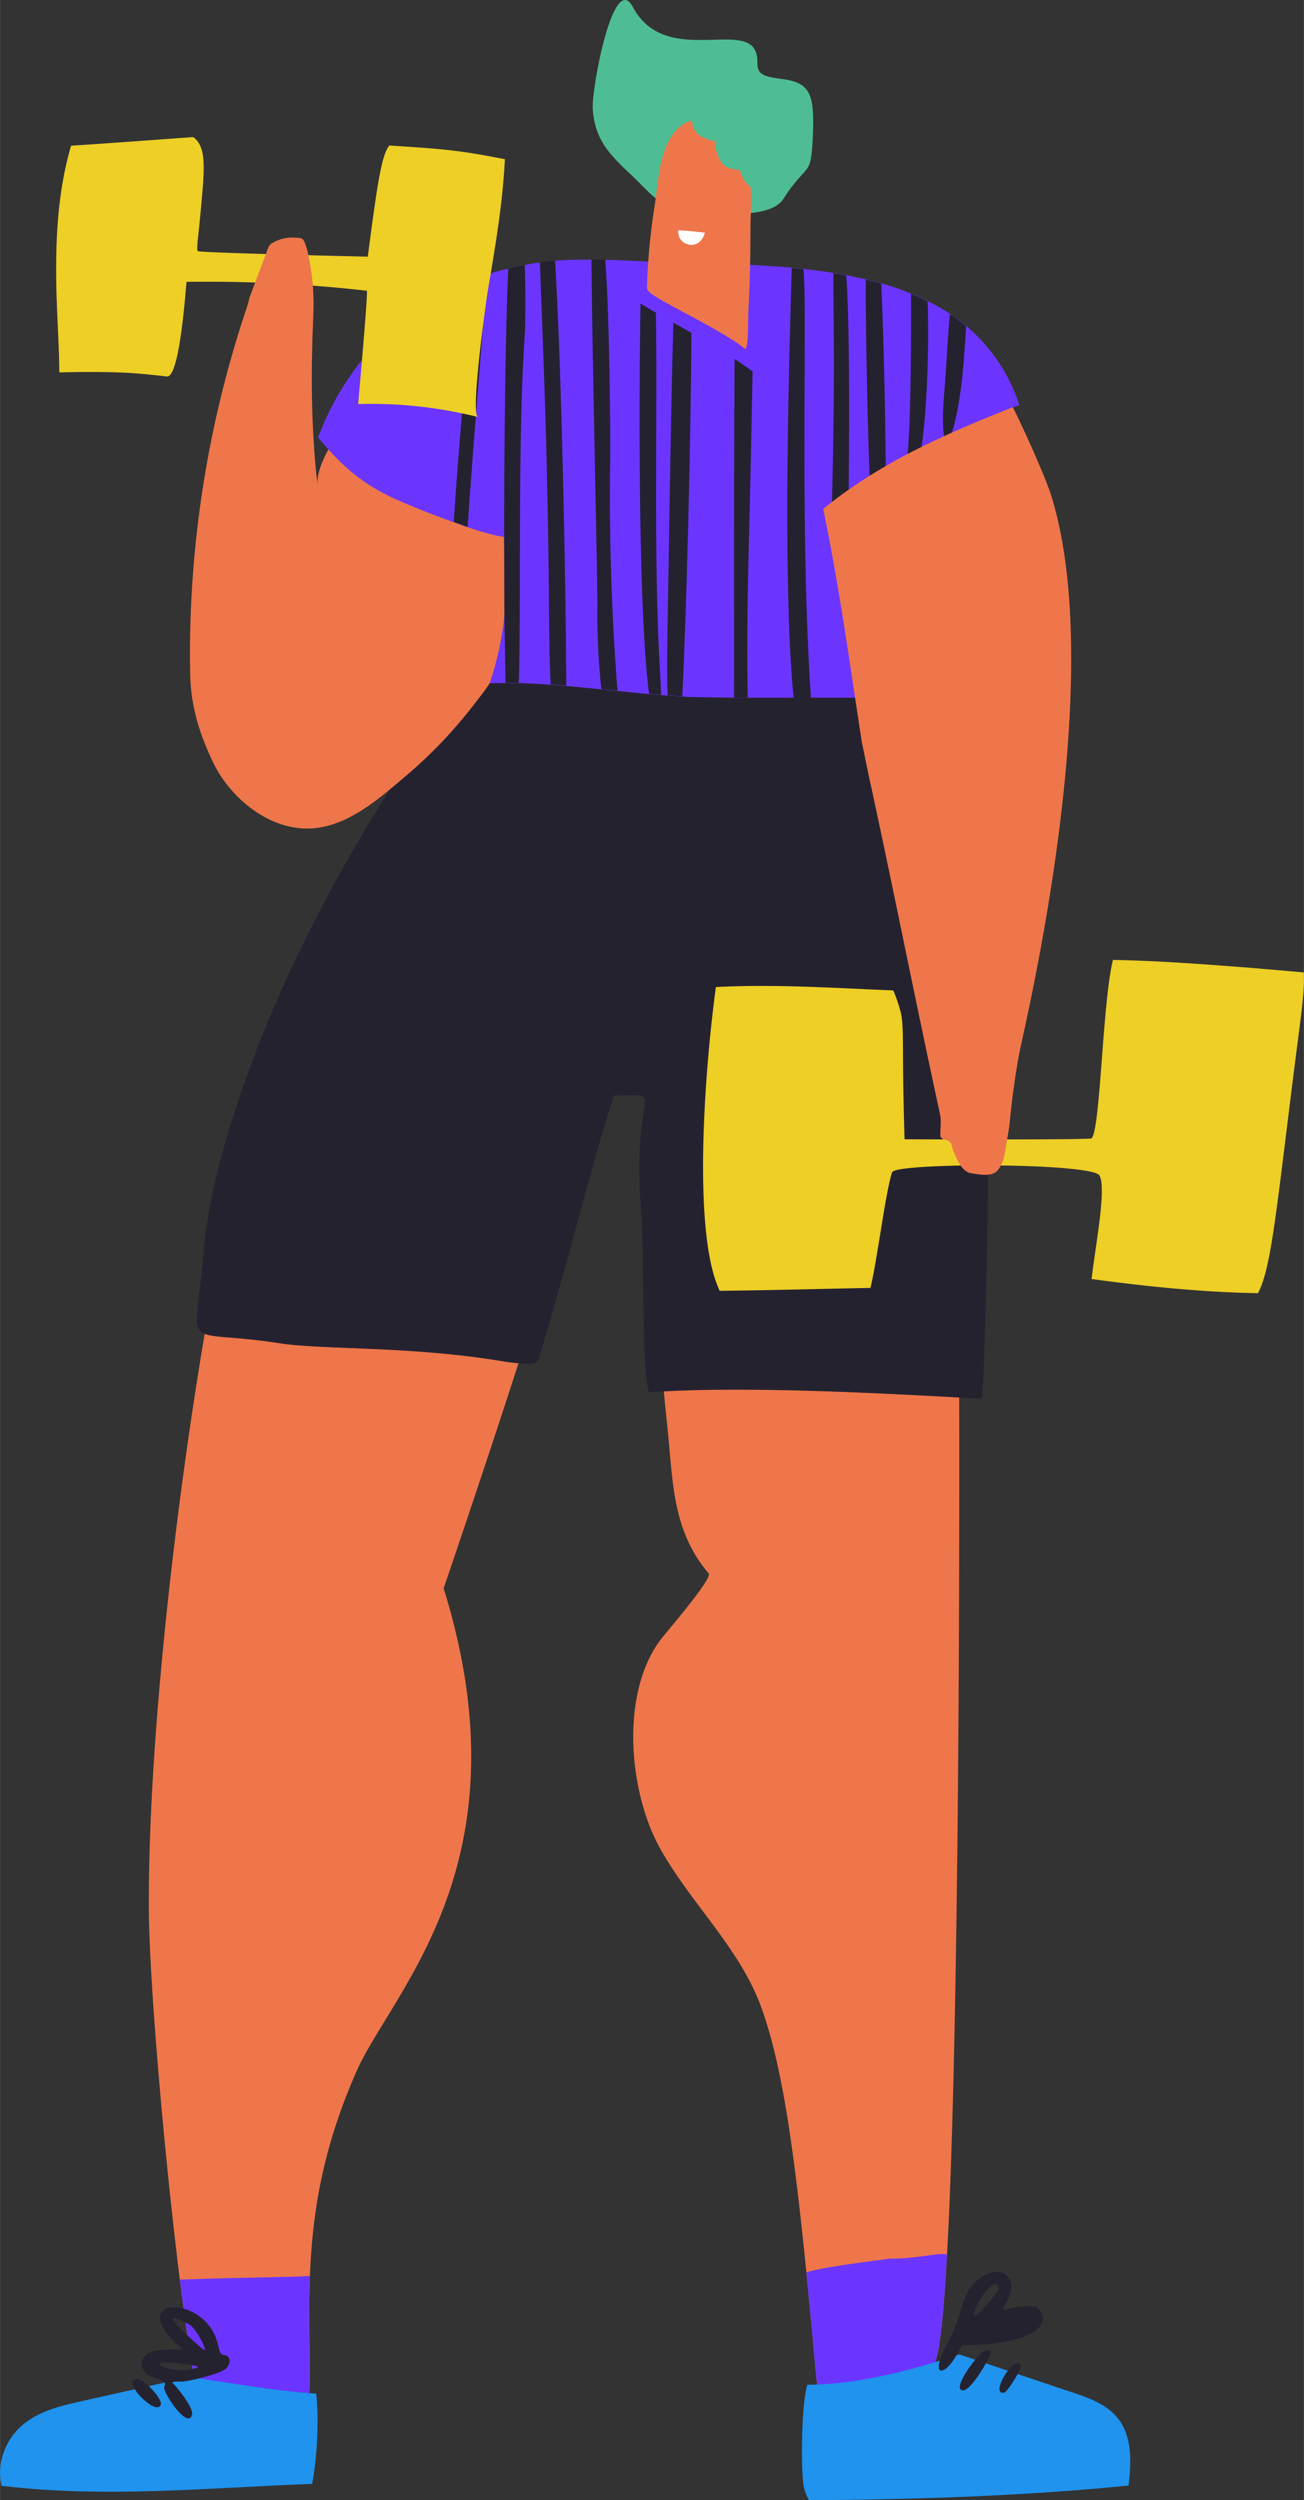 <svg xmlns="http://www.w3.org/2000/svg" width="543.2" height="1041.3" viewBox="0.018 0.009 543.147 1041.291" style=""><rect x="0.018" y="0.009" width="543.147" height="1041.291" fill="#333333" stroke="none"/><g><title>hdrawnl94_263374000</title><g data-name="Layer 2"><path d="M246.9 45.2c.8 13.1 7.1 19.3 16.5 28.1 4.5 4.2 9 9.8 14.7 12.6s15.9 3.8 23.4 3.5 20.7-.2 24.7-6.4c10.3-16 11.6-8.4 12.4-26.3s-1.3-22.3-12.9-23.8c-8.4-1-10.3-2.3-10.2-6.9.3-21.3-37.4 4-51.9-23.1-8.1-15.2-17.2 34.1-16.7 42.3z" fill="#4fbd94"></path><path d="M394.5 938.9c-1.3 23.5-2.9 39.9-5 45-3.5 8.9 1.6 4.4-37.4 12.8-9.9 2.1-11.3 1.3-12.1-6.9-1.4-15.5-2.8-29.9-4.1-43.4-5.1-50.7-10.1-87.1-19.1-111.2s-28.9-42.3-41.8-65.3-16.8-63.7-.2-86.5c2.4-3.3 22.2-26 20.4-28.1-15.4-18.1-14.8-38.5-17.2-60.9s-3.7-42-4.7-63c-1-19.4-1.7-38.9-1.8-58.3 0-8.7-1.7-20.7 1.5-29.1.3-.8-1.1-1-6.9-1.1-19.2-.3-1.4-15.8-81.3 218.6 35.6 114.7-21.6 167.7-36.4 201.4s-18.3 60.7-19.3 85 1.2 46.4-1.5 61.9a52.9 52.9 0 0 1-1.3 6c-9.6-.1-18.5-.7-25.4-1.3s-13.6-1.6-14-1.9c-3.3-2.6-7.7-29.1-12-63.2-6.6-52.8-12.7-124-12.9-154-.5-88.2 18.4-226.2 33.6-293.2C184.7 389.5 175 399 183.7 397.6s115.7-6.4 172.6 5.6c19.2 18.1 23.4 50.8 27.9 75.4 4.8 26.6 6.8 54.7 15.3 80.5.2 54.8.5 280.9-5 379.8z" fill="#ee764a"></path><path d="M394.5 938.9c-1.3 23.5-2.9 39.9-5 45-3.5 8.9 1.6 4.4-37.4 12.8-9.9 2.1-11.3 1.3-12.1-6.9-1.4-15.5-2.8-29.9-4.1-43.4 5.1-1.6 15.3-3.2 34.7-5.7 11.3.1 19.1-2.5 23.9-1.8z" fill="#6c35ff"></path><path d="M127.6 1009.8a4.5 4.5 0 0 1-3.2 2.4l-23.5 2.3c-8.2-.7-13.6-1.6-14-1.9-3.3-2.6-7.7-29.1-12-63.2l6.9-.2c16.2-.6 40-.8 47.3-1.3-1.1 25.5 1.2 46.4-1.5 61.9z" fill="#6c35ff"></path><path d="M84.7 522.6c-3.6 42.3-10.3 30.3 32.1 36.9 17.4 2.7 54.5 1.1 92.2 7.4a74.3 74.3 0 0 0 11.4 1.1c3.3-.2 3.6-.4 4.4-3.3 12.5-41.6 23.3-85.6 31-108.5 23 .3 7.2-5.5 11.2 47.9 1.6 22.3.1 64.2 3.3 75.8 49.5-3.7 137.8 3.1 138.5 2.5s1.2-14.3 2.2-54.1c2.5-104.8-2.2-141.2-39.5-243.8-.6-1.9-31.8-.8-34.9-.9l-44.6-1.2c-12.4-.4-26.9-3.9-39.2-1.3a92.4 92.4 0 0 1-32 1.5c-9.3-1.1-19.4-1.1-27.2 4.1-4.7 3.1-8 7.7-11.2 12.2-34 48.3-64 102.6-82.9 158.7-7 21.1-13 42.8-14.8 65z" fill="#252230"></path><path d="M337 1041.3c44.5-.3 88.9-1.7 133.1-6.1 1.2-9.9 1.6-20.6-4.6-28.2-4.7-5.8-12.1-8.4-19.1-10.7l-46.7-15.7c-20.7 6.7-41.8 12.5-63.4 12.6-2.6 8.3-2.8 38.2-1.3 43.2a18.5 18.5 0 0 0 2 4.9z" fill="#1f93ed"></path><path d="M130 1034.5c2-9.8 3-26.9 1.7-37.6-17.7-1.1-35.2-4.4-52.8-6.9l-44.3 9.9c-9 2-18.5 4.2-25.5 10.3s-10.7 16.1-8.4 25.1c43 5.2 86.2.8 129.3-.8z" fill="#1f93ed"></path><path d="M190.2 108.4c-.5.6-16.7 119.1-14.4 119.5 4.7 1.1 14.9-85.4 14.9-85.9 4.2-39.9 3.5-33.6-.5-33.6z" fill="#252230"></path><path d="M173.1 126.8c-7.3 5.3-12.8 189.5 1 27.9 2.4-27.8 3.7-27.8-1-27.9z" fill="#252230"></path><path d="M158.1 153.2c-2 2.4-3.6 46.6-2 50.4 6.2 15.4 7-50.6 4.2-51.1a2.4 2.4 0 0 0-2.2.7z" fill="#252230"></path><path d="M409.8 947.8c-10.3 6.2-7.5 14.3-15.1 28.1s-1.8 14.3 3.3 5.7l2.8-4.8c42.5-.6 34.4-15.8 29.9-16.2-10.7-1-15.2 4.7-11.5-1.7 5.7-9.6-1.3-16-9.4-11.1zm5.6 6.5c-1.1 2.5-8.2 10.2-9.4 10.1s1-4.9 3.5-8.5c6.6-9.3 7.4-1.5 5.9-1.6z" fill="#252230"></path><path d="M76.1 978.5c-5.9 0-11.3-.3-14.6 1.8s-3.9 7.6 1.8 9.6 5.8 2 5.1 4.2 9.8 18 11.6 11.6c.8-3-6.9-12.2-7.8-12.9s-.5-1 2.9-.9 16.7-3.3 18.9-5.3 2.5-5.4-.8-5.8-.7-6.8-7.6-13.9c-10.8-11-30.9-6.6-9.5 11.6zm3.2-10.1c2.8 2 8.5 13 4.8 9.7-23.8-20.8-4.8-9.7-4.8-9.7zm2.1 17.9c-9 3.4-27.2-4.9-3-1.5 6.1.8 3.6 1.5 3 1.5z" fill="#252230"></path><path d="M400 995c3.1 4 12.9-14.3 12.8-14.9-1.2-6.5-14.9 12.3-12.8 14.9z" fill="#252230"></path><path d="M418.2 996.5c1.6-.3 7.7-10.3 7-11.5-2.8-4.6-13 12.6-7 11.5z" fill="#252230"></path><path d="M55.5 991.4c-2.5 2.9 10.1 15 11.5 10 .7-2.5-8.9-13.2-11.5-10z" fill="#252230"></path><path d="M235.8 177.8c-3.3-2.6-10-3.7-13.9-5.1l-29.6-10.4c-4.8-1.6-9.7-3.1-14.5-4.9s-8.1-5.2-11.9-4.9-5.5 3.2-7.8 5.3a75.2 75.2 0 0 0-15.3 18.9c-3.7 6.7-11.4 17.7-10.5 25.5-.7-6-1.3-12-1.6-18.1-.9-13.7-1-27.4-.6-41.1.1-5.6.5-11.2.5-16.8-8.8-1.2-17.7-1.3-26.5-2.7l-1.2 4.3a452.4 452.4 0 0 0-23.7 152.4c.2 13.6 3.7 25.1 9.6 37.4s18.9 24.8 34.2 27.1c18.6 2.9 34-11.3 47.2-22.5a192.9 192.9 0 0 0 27.1-28.6c3.6-4.7 8.1-10 10-15.6s2.8-12.8 5.2-19c8.1-21.4 15.9-43.1 21.4-65.3.7-2.5 4.7-13.6 1.9-15.9z" fill="#ee764a"></path><path d="M424.6 168.7c-2.7.9-17 6.9-28.2 11.7l-3.1 1.4-6.3 2.8a13.2 13.2 0 0 0-3.2 2 27.4 27.4 0 0 0-6.1 8.1c-2.5 4.1-4.8 8.5-8.7 11.5l-.6.5-5.7 3.9a93.6 93.6 0 0 1-9.3 5.8 52 52 0 0 1-7.2 3.1l-1.4.5c.4.9.9 1.8 1.3 2.8a138.1 138.1 0 0 1 7 20.9c4.9 19 7.6 39.7 7.5 46.9h-54.8l-18.8-.3-2.8-.2h-.1l-6-.4-2.7-.2-5-.4-13.2-1.3-6.7-.7-14.6-1.4-6.5-.5c-4.4-.3-8.8-.6-13.3-.7H204a127.9 127.9 0 0 0 6.1-28.1c1.4-11.4-.1-19.4-.1-32.8-3.6-.4-9.2-2-15.2-4l-5.8-2.1c-10.2-3.6-19.9-7.7-21.5-8.4-15.7-6.8-24-13.7-35-26.9a118 118 0 0 1 33.3-47.9 95 95 0 0 1 32.1-18.4l4.9-1.6c2.9-.9 5.9-1.7 8.9-2.4l5-1.2 1.9-.3c2.1-.5 4.2-.8 6.3-1.1l6.3-.7c5.1-.4 10.1-.5 15.2-.4h5.7c5 .1 10 .4 15 .6l5.2.3 4 .2h5.4l6.1.2 18.6.6 7.5.3c5.3.3 10.6.6 15.9 1.1l4.9.5c4.2.5 8.4 1 12.5 1.7l5.3.9 8.1 1.7 6.5 1.7a100.7 100.7 0 0 1 12.4 4.3 72.2 72.2 0 0 1 6.9 3.1 77.5 77.5 0 0 1 16 10.3 71.5 71.5 0 0 1 22.2 33z" fill="#6c35ff"></path><g fill="#252230"><path d="M202.8 114.2c-1.7 24.5-5.2 64.1-8 105.3l-5.8-2.1c2.1-32.2 5.7-73.3 8.9-101.6z"></path><path d="M235.9 285.6l-6.5-.5c-.7-12.6-.6-25.6-.7-29.4-.5-73-3-120.6-3.8-146.5l6.3-.7c2.6 41.2 4.5 132 4.7 177.1z"></path><path d="M218.7 138c-3.2 43.7-1.5 113.2-2.6 146.4h-5.5c-.2-7.4-.3-17-.5-28 0-9.9-.1-21.1-.1-32.8 0-39.4.5-84.8 1.7-111.7l5-1.2 1.9-.3c.5 13 .1 27.2.1 27.6z"></path><path d="M311.7 236c-.5 25.3-.5 42.7-.2 54.6h-5.7c-.1-3.6 0-6.6 0-8.5-.1-61.7 0-103.8.2-132.6 2.5 1.6 5 3.4 7.5 5.2-.4 20.5-.9 47-1.8 81.3z"></path><path d="M275.4 289.4l-5-.4c-4.3-30.8-4.4-115.2-3.6-162.6 2.1 1.3 4.2 2.6 6.4 3.8.8 39.5-1.1 102.4 1.7 148.7.2 3.8.4 7.4.5 10.5z"></path><path d="M257.2 287.7l-6.7-.7a291.1 291.1 0 0 1-1.7-31.9c.4-3.5-2.3-113.4-2.4-147h5.7c1.9 23 2.2 77.3 2.1 82.2-.7 43.1 1.5 77.3 3 97.4z"></path><path d="M288 138.6c-.2 45.5-2.1 118.5-3.8 151.4h-.1l-6-.4c-.4-10.5-.1-26.2.3-48 .8-50.1 1.4-84.5 2.1-107.2z"></path><path d="M369 206.2l-.6.5-5.7 3.9c-1.3-29.8-2.1-71-2.1-94.2l6.5 1.7c1 22.5 1.9 59.6 1.9 88.1z"></path><path d="M337.8 290.7h-7.2c-5-49.1-1.5-154.3-.8-179.1l4.9.5c.9 10.8.4 33.4.4 71.6-.1 55.3 1.4 87.9 2.7 107z"></path><path d="M383.8 186.6c-1.3 9.2-3.2 14.2-5.4 11.1-.7-.9-.9-1-.7-3s.4-5.1.8-11.6c.8-11.9 1.1-40.9 1-60.7a72.2 72.2 0 0 1 6.9 3.1c.7 19.9-.3 46.1-2.6 61.1z"></path><path d="M353.4 216.4a52 52 0 0 1-7.2 3.1 6.6 6.6 0 0 1 .1-1.4c1.9-65 .6-92.7.9-104.3l5.3.9c1.4 18 1.4 60.4.9 101.7z"></path><path d="M402.4 135.8c-.1 3.2-.4 7.3-.8 12.6-1.1 15.4-3.3 26.8-5.2 32-1.3 3.6-2.5 4.3-3.1 1.4s-.8-9 .1-19.1c1.1-13.7 1.5-24.8 2.3-31.9a83.3 83.3 0 0 1 6.7 5z"></path></g><path d="M309 73c-1.2-2.9-1.1-2.1-4.2-2.7s-4.3-2.3-5.4-4.8a37.1 37.1 0 0 1-1.4-3.9c-.2-.8-.1-2.2-.3-3.2-.1.9-3.4-.6-4.4-1-3.7-1.6-4.8-4.1-5.1-7.3l-2.1.8c-11.4 5.8-11.7 23.9-13.5 35.4a264.4 264.4 0 0 0-3.1 33.2c0 2.2 1.6 3.3 18.9 12.5 25.2 13.5 21 13.8 22.2 13.1s1-13 1.1-14.6c.6-11.4.9-22.7.9-34 0-5.7.5-12.3.1-18.6A11.3 11.3 0 0 1 309 73z" fill="#ee764a"></path><path d="M543.1 405l-21.9-1.9-6.6-.5c-17-1.3-34-2.5-51-2.8-4.4 18-5.2 70.7-8.9 74.3-.7.7-77.2.4-77.9.4-1.2-39.6-.1-45.4-1.5-52.5a66 66 0 0 0-3.2-9.5c-24.6-1-49.2-2.7-73.9-1.4-4.9 36.4-9.7 102.9 1.6 126.5 20.9-.2 41.9-.8 62.8-1.2 1.3-5.5 2.7-13.9 4.8-27s3.8-20.9 4.4-21.4c4.1-3.8 83.3-3.7 86.2 1.6s-1.4 27.4-3.3 43.1c22.9 3.1 46.1 5.5 69.3 5.9 5.8-10.6 7.9-37.2 16.1-101.1 1.9-14.7 3.4-25.2 3-32.5z" fill="#edcf26"></path><path d="M437.8 206.1c-2.1-6.7-10.8-26.4-15.9-36.5-28.1 11.1-55.6 23.2-79 42.4 6.7 32.1 11.1 64.7 16.1 97.1 1.1 5.2 2.1 10.4 3.2 15.4 10.1 46.4 19.2 92.8 29.3 139.2.7 3.1.2 5.5.2 8.7a2.2 2.2 0 0 0 .3 1.4c.8 1.1 2.5.7 3.5 1.6s1.1 2.8 1.6 3.9c1.5 3.4 3.4 8.6 7.3 9.3s8.6 1.4 10.8-.8 3.2-5.8 3.6-8.8 1.4-7.6 1.8-11.5c.9-9.5 2.2-19 3.9-28.4s37.6-155.5 13.3-233z" fill="#ee764a"></path><path d="M192.3 63.2c-10-1.4-20.1-1.9-30.1-2.6-3.2 3.9-4.9 14.9-9 46.3-.6 0-70.1-1.6-70.8-2.3s.3-6.7 1-14.6c1.8-19.5 2.9-28.6-2.9-32.9-16.9 1.2-33.9 2.5-50.9 3.6-4.8 16.3-6.2 33.8-6.2 50.6-.1 11.7.7 23.3 1.1 34.9.1 3 .2 6 .2 8.9 9.5-.2 19.1-.3 28.6.2 5.4.3 10.8.9 16.2 1.5s7.8-36.1 8.2-39.4a588.4 588.4 0 0 1 75.1 3.7c.6.1-3.3 43.4-3.6 47.2a182.3 182.3 0 0 1 49.9 5.4c-3.2-.8 3.2-47 4-52 3.1-18.4 6.3-36.7 7.2-55.4-5.9-1.1-11.9-2.3-18-3.1z" fill="#edcf26"></path><path d="M130.6 126.2a95.3 95.3 0 0 0-2-19.1 27.3 27.3 0 0 0-1.5-5.6c-.9-2.5-1.7-2.4-4-2.5a16.3 16.3 0 0 0-10.1 2.5c-1.3 1-1.6 2.7-2.2 4.2l-6.7 17.8c-.6 2.1.3 2.6.1 4.7l26 3.7c.1-2.3.4-3.4.4-5.7z" fill="#ee764a"></path><path d="M282.6 95.9c-1 6.1 8.8 9.5 11 1-3.7-.4-7.4-.8-11-1z" fill="#fff"></path></g></g></svg>